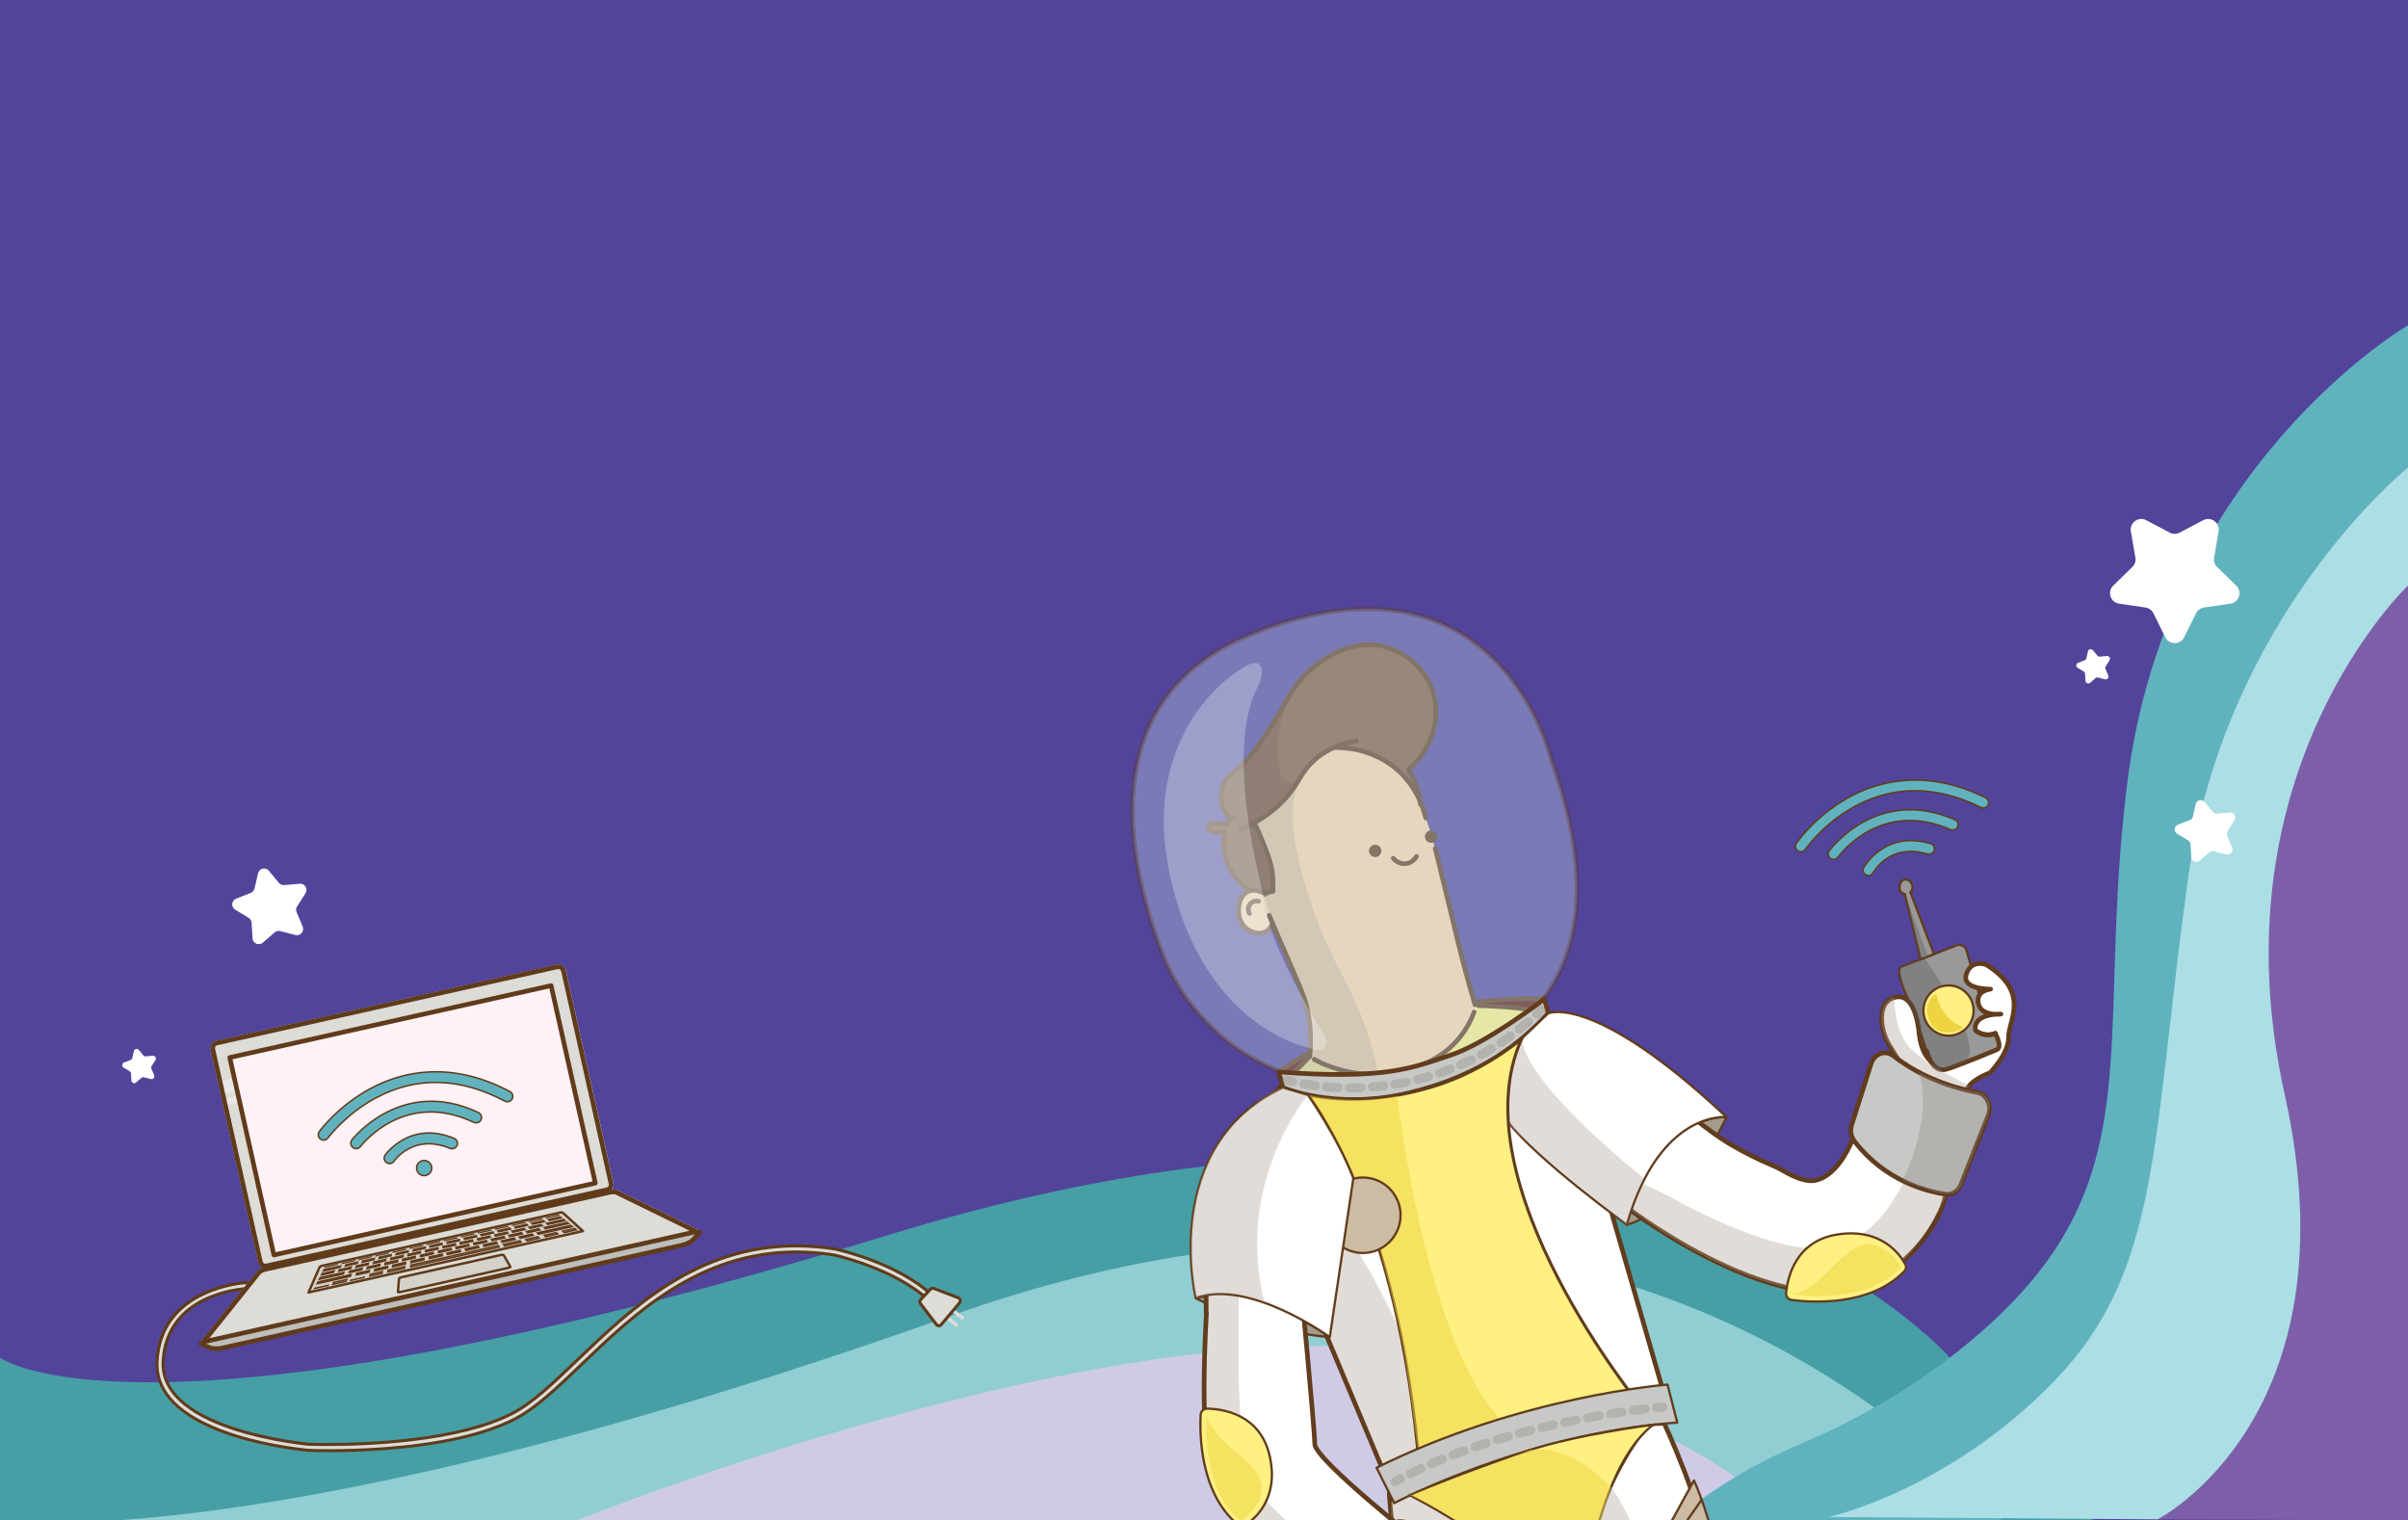 <?xml version="1.0" encoding="UTF-8"?><svg id="Layer_1" xmlns="http://www.w3.org/2000/svg" viewBox="0 0 792 500"><defs><style>.cls-1,.cls-2,.cls-3,.cls-4,.cls-5,.cls-6,.cls-7,.cls-8{fill:none;}.cls-2,.cls-3,.cls-4,.cls-5,.cls-6,.cls-9,.cls-7,.cls-10,.cls-11,.cls-8,.cls-12,.cls-13,.cls-14,.cls-15,.cls-16,.cls-17,.cls-18{stroke-linecap:round;}.cls-2,.cls-3,.cls-9,.cls-10,.cls-11,.cls-12,.cls-13,.cls-14,.cls-15,.cls-16,.cls-17,.cls-18{stroke-linejoin:round;}.cls-2,.cls-9,.cls-19,.cls-20,.cls-10,.cls-11,.cls-12,.cls-13,.cls-14,.cls-21,.cls-15,.cls-16,.cls-17,.cls-18{stroke:#613c1d;}.cls-2,.cls-9,.cls-10,.cls-11,.cls-12,.cls-13{stroke-width:1.53px;}.cls-3{stroke:#603b1b;stroke-width:1.53px;}.cls-4{stroke-dasharray:0 0 0 0 3.77 3.77 3.77 3.77;}.cls-4,.cls-5,.cls-6,.cls-7,.cls-19,.cls-20,.cls-8,.cls-21{stroke-miterlimit:10;}.cls-4,.cls-5,.cls-6,.cls-7,.cls-8{stroke:#8c8783;stroke-width:3px;}.cls-6{stroke-dasharray:0 0 0 0 0 0 3.83 3.83 3.83 3.83 3.83 3.83;}.cls-9{fill:#bed7e6;}.cls-9,.cls-22{opacity:.37;}.cls-23{fill:#e9e8e7;}.cls-24{fill:#fdd6a7;}.cls-25{fill:#e7e6e9;}.cls-26,.cls-27{fill:#eed441;}.cls-28{fill:#fef2f7;}.cls-29,.cls-11,.cls-17,.cls-30{fill:#fff;}.cls-31,.cls-20,.cls-21{fill:#fef081;}.cls-32{fill:#90ced3;}.cls-33{fill:#825a3a;}.cls-34{fill:#7d5fa9;}.cls-35{fill:#abdee5;}.cls-36{fill:#bebebb;}.cls-37{fill:#dddcd6;}.cls-38{fill:#cfcbe6;}.cls-39{fill:#d4d2ca;}.cls-40{fill:#e0c098;}.cls-41{fill:#603b1b;}.cls-42,.cls-19{fill:#60b3be;}.cls-43{fill:#469fa5;}.cls-44{fill:#52449b;}.cls-7{stroke-dasharray:0 0 0 0 0 0 3.77 3.77 3.77 3.77 3.77 3.77;}.cls-19{stroke-width:.5px;}.cls-45,.cls-46,.cls-47,.cls-48{opacity:.35;}.cls-10{fill:#5d130c;}.cls-8{stroke-dasharray:0 0 0 0 3.83 3.83 3.83 3.83;}.cls-12,.cls-18{fill:#999;}.cls-13,.cls-15{fill:#c7c9c6;}.cls-14{fill:#a39c8d;}.cls-14,.cls-21,.cls-15,.cls-16,.cls-17,.cls-18{stroke-width:.75px;}.cls-16{fill:#ccbca3;}.cls-27{opacity:.49;}.cls-30{opacity:.27;}.cls-46{fill:#565554;}.cls-47{fill:#aa9b8c;}.cls-48{fill:#8c8783;}.cls-22{fill:#603526;}</style></defs><path class="cls-44" d="m0,0v500h792V0H0Z"/><g><path class="cls-43" d="m641.29,446.51s-100.92-116.32-348.1-40.63S0,446.51,0,446.51v53.49h688.44l-47.15-53.49Z"/><polygon class="cls-38" points="585.38 500 189.78 500 214.02 478.74 377.22 436.08 480.76 436.08 564.96 463.31 585.38 500"/><path class="cls-32" d="m657.8,500s-118.07-147.98-345.02-67.27C85.83,513.43,0,500,0,500h189.78s197.96-79.65,295.35-51.19c87.73,25.64,100.24,51.19,100.24,51.19h72.42Z"/></g><g><rect class="cls-37" x="311.31" y="429.85" width="1.16" height="7.71" transform="translate(-221.98 414.85) rotate(-52.26)"/><rect class="cls-37" x="313.16" y="427.47" width="1.16" height="7.71" transform="translate(-219.38 415.38) rotate(-52.26)"/><g><path class="cls-37" d="m108.42,477.11c-3.96,0-6.5-.1-6.97-.12-.53-.04-13.67-1.19-26.21-5.5-16.09-5.52-24.03-13.46-23.59-23.6,1.05-24.41,28.83-26.03,29.11-26.04h0c.58,0,1.02.42,1.04.95.01.27-.08.53-.26.73-.18.2-.42.31-.69.32-1.08.06-26.24,1.6-27.21,24.13-.97,22.52,47.45,26.98,47.94,27.02.44.02,2.66.09,6.17.09,12.25,0,42.66-.99,60.55-10.11,6.72-3.43,13.65-10.07,21.68-17.76,17.43-16.69,39.12-37.46,71.85-37.46,4.13,0,8.41.33,12.7.99.8.17,20.36,4.42,31.97,15.17.2.18.31.43.32.69.01.27-.08.52-.27.72-.19.21-.45.32-.73.32-.25,0-.49-.09-.68-.27-11.02-10.21-30.17-14.5-30.97-14.67-4.16-.64-8.27-.96-12.25-.96-32.02,0-53.39,20.46-70.56,36.9-8.15,7.8-15.18,14.54-22.16,18.1-4.96,2.53-11.18,4.65-18.49,6.28-15.83,3.54-33.29,4.07-42.29,4.07Z"/><path class="cls-41" d="m261.83,410.26c4.1,0,8.34.33,12.6.98,1.15.25,20.35,4.51,31.74,15.05.13.12.16.27.16.35,0,.08-.01.23-.13.36-.13.14-.29.16-.37.16-.13,0-.25-.05-.34-.13-11.21-10.38-31.01-14.75-31.21-14.8h-.03s-.03-.01-.03-.01c-4.15-.64-8.29-.96-12.3-.96-32.22,0-53.67,20.54-70.91,37.05-8.11,7.77-15.12,14.48-22.03,18.01-4.93,2.51-11.11,4.61-18.37,6.24-15.78,3.53-33.2,4.06-42.19,4.06-3.96,0-6.48-.1-6.9-.12-.55-.05-13.62-1.19-26.11-5.47-15.86-5.44-23.68-13.21-23.26-23.11,1.03-23.91,28.36-25.55,28.66-25.57.27,0,.48.21.5.48,0,.18-.08.31-.13.36-.05.06-.16.15-.35.16-1.09.06-26.69,1.62-27.68,24.61-.41,9.54,7.85,17.33,23.89,22.51,12.14,3.93,24.38,5.01,24.5,5.02h.03s.02,0,.02,0c.41.02,2.64.09,6.15.09,12.28,0,42.79-.99,60.78-10.17,6.78-3.46,13.74-10.12,21.8-17.84,17.37-16.63,38.98-37.32,71.51-37.32m0-1c-32.93,0-54.49,20.64-72.2,37.6-8,7.66-14.91,14.28-21.56,17.67-17.68,9.02-47.53,10.06-60.32,10.06-3.75,0-6.04-.09-6.12-.09-.48-.04-48.43-4.4-47.48-26.5.95-22.13,25.68-23.6,26.73-23.65.83-.04,1.47-.74,1.42-1.57-.04-.8-.7-1.43-1.49-1.43-.02,0-.05,0-.07,0-.29.01-28.52,1.64-29.59,26.52-1.07,24.95,48.13,29.44,50.29,29.62.41.02,2.98.12,6.99.12,9.39,0,26.66-.56,42.4-4.08,6.73-1.5,13.18-3.55,18.61-6.32,7.04-3.6,14.1-10.35,22.27-18.18,17.32-16.58,38.4-36.77,70.22-36.77,3.88,0,7.93.3,12.14.95.2.04,19.73,4.36,30.74,14.55.29.27.65.4,1.02.4.4,0,.81-.16,1.1-.48.56-.61.53-1.56-.08-2.12-11.6-10.74-31.31-15.1-32.24-15.3-4.45-.68-8.7-1-12.78-1h0Z"/></g><g><path class="cls-37" d="m308.79,435.99c-.33,0-.64-.15-.84-.42l-5.18-6.81c-.31-.41-.29-.98.07-1.36l1.71-1.84,1.49-1.55c.2-.21.48-.33.77-.33.13,0,.26.02.38.07l8,3.06c.33.12.56.39.65.72.09.34,0,.68-.21.95l-5.99,7.14c-.2.24-.5.38-.81.38h0Z"/><path class="cls-41" d="m306.79,424.18c.07,0,.14.01.2.04l8,3.06c.24.09.32.28.34.38.03.1.05.31-.11.5l-5.99,7.14c-.15.17-.33.2-.43.2-.18,0-.34-.08-.45-.22l-5.18-6.81c-.17-.22-.15-.52.03-.72l1.7-1.83,1.49-1.56c.11-.11.25-.17.41-.17m0-1c-.42,0-.83.17-1.13.48l-1.49,1.56-1.71,1.85c-.52.56-.56,1.4-.1,2.01l5.18,6.81c.31.41.78.62,1.24.62.44,0,.88-.18,1.19-.56l5.99-7.14c.69-.82.36-2.08-.64-2.46l-8-3.06c-.18-.07-.37-.1-.56-.1h0Z"/></g><g><g><rect class="cls-37" x="75.67" y="328.87" width="119.71" height="76.64" rx="2.44" ry="2.44" transform="translate(-76.89 38.44) rotate(-12.61)"/><path class="cls-37" d="m67.44,442.02l161.56-36.14c1.35-.3,1.62-.95.62-1.44l-26.51-12.97c-.51-.25-1.69-.28-2.64-.07l-113.4,25.37c-.95.21-2,.74-2.36,1.19l-18.45,23.03c-.69.87-.17,1.34,1.17,1.03Z"/><rect class="cls-28" x="81.57" y="335.19" width="108.32" height="66.55" transform="translate(348.61 698.41) rotate(167.39)"/><path class="cls-36" d="m73.24,443.35l151.08-33.79c1.65-.37,3.1-1.13,3.91-2.04l2.01-2.27-164.2,36.73,2.79,1.19c1.12.48,2.76.54,4.4.18Z"/><polygon class="cls-23" points="77.14 354.6 71.81 355.79 72.79 359.99 78.04 358.81 77.14 354.6"/><polygon class="cls-23" points="78.5 360.25 73.16 361.44 73.66 363.5 78.92 362.32 78.5 360.25"/><path class="cls-39" d="m101.55,425.1l90.09-20.15c.45-.1.58-.39.3-.63l-6.5-5.61c-.22-.19-.72-.28-1.12-.19l-78.63,17.59c-.39.09-.82.38-.94.65l-3.71,7.89c-.16.35.07.55.52.45Z"/><path class="cls-39" d="m131.44,425.41l36.13-8.08c.56-.13.85-.52.64-.87l-2.15-3.77c-.17-.3-.73-.46-1.24-.34l-33.03,7.39c-.51.11-.95.49-.97.84l-.34,4.32c-.03.41.39.64.95.51Z"/><g><polygon class="cls-25" points="174.24 404.29 178.85 403.25 178.08 402.48 173.55 403.49 174.24 404.29"/><polygon class="cls-25" points="168.54 405.56 173.15 404.53 172.48 403.73 167.95 404.74 168.54 405.56"/><polygon class="cls-25" points="162.84 406.84 167.45 405.8 166.88 404.98 162.35 406 162.84 406.84"/><polygon class="cls-25" points="157.05 408.13 161.67 407.1 161.2 406.25 156.67 407.27 157.05 408.13"/><polygon class="cls-25" points="151.27 409.42 155.89 408.39 155.52 407.52 150.99 408.54 151.27 409.42"/><polygon class="cls-25" points="145.57 410.7 150.19 409.67 149.92 408.78 145.39 409.79 145.57 410.7"/><polygon class="cls-25" points="139.75 412 144.37 410.97 144.2 410.05 139.67 411.07 139.75 412"/><polygon class="cls-25" points="133.93 413.3 138.55 412.27 138.48 411.33 133.95 412.35 133.93 413.3"/><polygon class="cls-25" points="128.23 414.58 132.85 413.54 132.89 412.59 128.35 413.6 128.23 414.58"/><polygon class="cls-25" points="122.45 415.87 127.06 414.84 127.2 413.86 122.67 414.87 122.45 415.87"/><polygon class="cls-25" points="116.66 417.16 121.28 416.13 121.52 415.13 116.99 416.14 116.66 417.16"/><polygon class="cls-25" points="110.96 418.44 115.58 417.41 115.93 416.38 111.39 417.39 110.96 418.44"/><polygon class="cls-25" points="105.26 419.71 109.88 418.68 110.33 417.63 105.79 418.65 105.26 419.71"/><polygon class="cls-25" points="173.36 405.72 178.09 404.66 177.31 403.84 172.67 404.88 173.36 405.72"/><polygon class="cls-25" points="167.53 407.02 172.26 405.97 171.58 405.12 166.95 406.16 167.53 407.02"/><polygon class="cls-25" points="161.7 408.33 166.42 407.27 165.86 406.41 161.22 407.44 161.7 408.33"/><polygon class="cls-25" points="155.79 409.65 160.51 408.6 160.05 407.7 155.41 408.74 155.79 409.65"/><polygon class="cls-25" points="149.87 410.98 154.59 409.92 154.24 409 149.6 410.04 149.87 410.98"/><polygon class="cls-25" points="144.04 412.28 148.76 411.22 148.52 410.28 143.88 411.32 144.04 412.28"/><polygon class="cls-25" points="138.08 413.61 142.81 412.56 142.67 411.59 138.03 412.63 138.08 413.61"/><polygon class="cls-25" points="132.13 414.94 136.85 413.89 136.82 412.9 132.18 413.94 132.13 414.94"/><polygon class="cls-25" points="126.3 416.25 131.02 415.19 131.09 414.18 126.46 415.22 126.3 416.25"/><polygon class="cls-25" points="120.38 417.57 125.11 416.51 125.29 415.48 120.65 416.52 120.38 417.57"/><polygon class="cls-25" points="114.47 418.89 119.19 417.84 119.48 416.78 114.84 417.82 114.47 418.89"/><polygon class="cls-25" points="171.01 407.54 175.84 406.46 175.09 405.59 170.35 406.65 171.01 407.54"/><polygon class="cls-25" points="165.04 408.88 169.87 407.8 169.23 406.9 164.49 407.96 165.04 408.88"/><polygon class="cls-25" points="159.07 410.21 163.91 409.13 163.37 408.21 158.63 409.27 159.07 410.21"/><polygon class="cls-25" points="153.02 411.57 157.85 410.49 157.43 409.54 152.69 410.6 153.02 411.57"/><polygon class="cls-25" points="146.96 412.92 151.8 411.84 151.49 410.87 146.74 411.93 146.96 412.92"/><polygon class="cls-25" points="140.99 414.26 145.83 413.18 145.63 412.18 140.88 413.24 140.99 414.26"/><polygon class="cls-25" points="134.9 415.62 139.73 414.54 139.65 413.52 134.9 414.58 134.9 415.62"/><polygon class="cls-25" points="128.8 416.98 133.64 415.9 133.66 414.86 128.92 415.92 128.8 416.98"/><polygon class="cls-25" points="122.83 418.32 127.67 417.24 127.81 416.17 123.06 417.23 122.83 418.32"/><polygon class="cls-25" points="116.78 419.67 121.61 418.59 121.86 417.5 117.12 418.56 116.78 419.67"/><polygon class="cls-25" points="180.64 401.66 185.15 400.65 184.29 399.94 179.85 400.93 180.64 401.66"/><polygon class="cls-25" points="175.06 402.91 179.58 401.9 178.81 401.16 174.37 402.15 175.06 402.91"/><polygon class="cls-25" points="169.49 404.16 174 403.15 173.33 402.39 168.9 403.38 169.49 404.16"/><polygon class="cls-25" points="163.84 405.42 168.35 404.41 167.78 403.63 163.34 404.62 163.84 405.42"/><polygon class="cls-25" points="158.18 406.69 162.69 405.68 162.22 404.87 157.78 405.87 158.18 406.69"/><polygon class="cls-25" points="152.61 407.93 157.12 406.92 156.74 406.1 152.31 407.09 152.61 407.93"/><polygon class="cls-25" points="146.92 409.21 151.43 408.2 151.15 407.35 146.71 408.34 146.92 409.21"/><polygon class="cls-25" points="141.22 410.48 145.74 409.47 145.55 408.6 141.12 409.59 141.22 410.48"/><polygon class="cls-25" points="135.65 411.73 140.16 410.72 140.08 409.83 135.64 410.82 135.65 411.73"/><polygon class="cls-25" points="130 412.99 134.51 411.98 134.52 411.07 130.08 412.06 130 412.99"/><polygon class="cls-25" points="124.34 414.25 128.85 413.24 128.96 412.31 124.53 413.3 124.34 414.25"/><polygon class="cls-25" points="118.77 415.5 123.28 414.49 123.49 413.54 119.05 414.53 118.77 415.5"/><polygon class="cls-25" points="113.19 416.75 117.71 415.74 118.01 414.76 113.57 415.75 113.19 416.75"/><polygon class="cls-25" points="179.64 400.75 184.15 399.74 183.74 399.39 179.26 400.39 179.64 400.75"/><polygon class="cls-25" points="174.08 401.99 178.59 400.98 178.21 400.63 173.74 401.63 174.08 401.99"/><polygon class="cls-25" points="168.51 403.24 173.02 402.23 172.69 401.86 168.22 402.86 168.51 403.24"/><polygon class="cls-25" points="162.86 404.5 167.37 403.49 167.09 403.12 162.62 404.12 162.86 404.5"/><polygon class="cls-25" points="157.21 405.77 161.72 404.76 161.49 404.37 157.02 405.37 157.21 405.77"/><polygon class="cls-25" points="151.64 407.01 156.15 406 155.97 405.6 151.5 406.6 151.64 407.01"/><polygon class="cls-25" points="145.95 408.28 150.46 407.28 150.33 406.87 145.86 407.87 145.95 408.28"/><polygon class="cls-25" points="140.27 409.56 144.78 408.55 144.69 408.13 140.22 409.13 140.27 409.56"/><polygon class="cls-25" points="134.7 410.8 139.21 409.79 139.17 409.36 134.7 410.36 134.7 410.8"/><polygon class="cls-25" points="129.05 412.07 133.56 411.06 133.57 410.61 129.1 411.61 129.05 412.07"/><polygon class="cls-25" points="123.4 413.33 127.91 412.32 127.97 411.87 123.5 412.87 123.4 413.33"/><polygon class="cls-25" points="117.83 414.57 122.34 413.57 122.45 413.1 117.98 414.1 117.83 414.57"/><polygon class="cls-25" points="112.26 415.82 116.77 414.81 116.93 414.34 112.46 415.34 112.26 415.82"/><polygon class="cls-25" points="106.56 417.1 111.07 416.09 111.27 415.6 106.8 416.6 106.56 417.1"/><polygon class="cls-25" points="180.05 402.99 186.37 401.57 185.47 400.82 179.26 402.21 180.05 402.99"/><polygon class="cls-25" points="179.27 404.4 187.55 402.55 186.61 401.76 178.47 403.58 179.27 404.4"/><polygon class="cls-25" points="177.01 406.2 188.79 403.57 187.8 402.75 176.24 405.33 177.01 406.2"/><polygon class="cls-25" points="105.9 418.38 112.08 417 112.48 416 106.41 417.36 105.9 418.38"/><polygon class="cls-25" points="104.55 421.11 113.09 419.2 113.49 418.12 105.1 420 104.55 421.11"/><polygon class="cls-25" points="103.83 422.57 115.46 419.97 115.82 418.85 104.41 421.4 103.83 422.57"/><polygon class="cls-25" points="164.58 410.34 134.87 416.99 134.87 415.9 164.02 409.38 164.58 410.34"/><polygon class="cls-25" points="127.26 418.69 133.32 417.33 133.35 416.24 127.4 417.57 127.26 418.69"/><polygon class="cls-25" points="121.29 420.03 125.87 419 126.05 417.87 121.55 418.88 121.29 420.03"/><polygon class="cls-25" points="171.83 408.72 165.76 410.08 165.18 409.12 171.13 407.79 171.83 408.72"/><polygon class="cls-25" points="177.79 407.39 173.21 408.41 172.49 407.48 176.99 406.48 177.79 407.39"/><polygon class="cls-25" points="183.94 406.01 179.35 407.04 178.52 406.13 183.02 405.13 183.94 406.01"/><polygon class="cls-25" points="190.08 404.64 185.5 405.66 184.55 404.78 189.04 403.78 190.08 404.64"/><polygon class="cls-25" points="114.92 421.45 119.97 420.32 120.12 419.74 115.11 420.86 114.92 421.45"/><polygon class="cls-25" points="108.99 422.78 114.04 421.65 114.24 421.05 109.23 422.17 108.99 422.78"/><polygon class="cls-25" points="103.05 424.1 108.11 422.97 108.37 422.37 103.36 423.48 103.05 424.1"/><polygon class="cls-25" points="109.23 422.17 114.24 421.05 114.44 420.47 109.48 421.58 109.23 422.17"/></g><path class="cls-41" d="m183.68,318.71c.43,0,.8.3.89.72l15.66,70.02c.05.24.01.49-.12.69-.13.21-.34.35-.58.4l-112.05,25.06c-.07.02-.14.02-.2.02-.43,0-.8-.3-.89-.72l-15.66-70.02c-.11-.49.2-.99.7-1.1l112.05-25.06c.07-.02.14-.02.2-.02m0-1.53c-.18,0-.36.02-.54.06l-112.05,25.06c-1.32.29-2.15,1.6-1.85,2.92l15.66,70.02c.25,1.14,1.26,1.91,2.38,1.91.18,0,.36-.02.54-.06l112.05-25.06c1.32-.29,2.15-1.6,1.85-2.92l-15.66-70.02c-.25-1.14-1.26-1.91-2.38-1.91h0Z"/><path class="cls-41" d="m201.76,392.77c.39,0,.62.05.64.06l24.42,11.95-157.96,35.33,16.98-21.2c.15-.15.82-.52,1.52-.68l113.4-25.37c.3-.07.65-.1.99-.1m0-1.53c-.43,0-.9.05-1.33.14l-113.4,25.37c-.95.21-2,.74-2.36,1.19l-18.45,23.03c-.55.69-.34,1.13.45,1.13.2,0,.45-.03.72-.09l161.56-36.14c1.35-.3,1.62-.95.62-1.44l-26.51-12.98c-.28-.14-.77-.21-1.31-.21h0Z"/><rect class="cls-3" x="81.52" y="335.17" width="108.32" height="66.55" transform="translate(348.52 698.39) rotate(167.39)"/><path class="cls-3" d="m66.01,441.97l2.79,1.19c1.12.48,2.76.54,4.4.18l151.08-33.79c1.65-.37,3.1-1.13,3.91-2.04l2.01-2.27"/><path class="cls-41" d="m184.59,399.13c.15,0,.26.04.27.04,0,0,0,0,0,0l6,5.49-88.68,19.84,3.26-7.53c.04-.06.22-.2.39-.23l78.63-17.59s.07-.01.14-.01m0-.8c-.11,0-.21.01-.31.03l-78.63,17.59c-.39.09-.81.39-.94.68l-3.61,8.33c-.13.31.01.51.32.51.06,0,.13,0,.21-.02l90.09-20.15c.45-.1.58-.4.29-.67l-6.6-6.04c-.17-.16-.49-.25-.81-.25h0Z"/><path class="cls-41" d="m165.18,413.1c.11,0,.19.02.23.04l1.94,3.4-36.04,8.06.31-3.91c.05-.06.18-.15.36-.19l33.03-7.39c.06-.01.11-.02.17-.02m-33.55,7.52h0,0m33.55-8.33c-.11,0-.23.01-.35.04l-33.03,7.39c-.51.11-.95.49-.97.84l-.34,4.32c-.03.33.25.55.66.55.09,0,.19-.01.29-.03l36.13-8.08c.56-.12.85-.52.64-.87l-2.15-3.77c-.13-.24-.5-.38-.89-.38h0Z"/><g><polygon class="cls-41" points="178.08 402.47 173.55 403.48 174.24 404.28 178.86 403.25 178.08 402.47 178.08 402.47"/><polygon class="cls-41" points="172.48 403.72 167.95 404.74 168.54 405.55 173.16 404.52 172.48 403.72 172.48 403.72"/><polygon class="cls-41" points="166.89 404.97 162.35 405.99 162.84 406.83 167.46 405.8 166.89 404.97 166.89 404.97"/><polygon class="cls-41" points="161.2 406.24 156.67 407.26 157.06 408.12 161.67 407.09 161.2 406.24 161.2 406.24"/><polygon class="cls-41" points="155.52 407.51 150.99 408.53 151.27 409.41 155.89 408.38 155.52 407.51 155.52 407.51"/><polygon class="cls-41" points="149.92 408.77 145.39 409.78 145.57 410.69 150.19 409.66 149.92 408.77 149.92 408.77"/><polygon class="cls-41" points="144.21 410.05 139.67 411.06 139.75 411.99 144.37 410.96 144.21 410.05 144.21 410.05"/><polygon class="cls-41" points="138.49 411.33 133.95 412.34 133.93 413.29 138.55 412.26 138.49 411.33 138.49 411.33"/><path class="cls-41" d="m132.89,412.58h0,0Zm0,0l-4.53,1.01-.12.98,4.62-1.03.04-.96h0Z"/><path class="cls-41" d="m127.21,413.85h0,0Zm0,0l-4.53,1.01-.22,1,4.62-1.03.14-.98h0Z"/><path class="cls-41" d="m121.53,415.12h0,0Zm0,0l-4.53,1.01-.33,1.02,4.62-1.03.24-1h0Z"/><path class="cls-41" d="m115.93,416.37h0,0Zm0,0l-4.53,1.01-.43,1.05,4.62-1.03.34-1.03h0Z"/><path class="cls-41" d="m110.33,417.62h0,0Zm0,0l-4.53,1.01-.53,1.07,4.62-1.03.45-1.05h0Z"/><polygon class="cls-41" points="177.31 403.84 172.68 404.87 173.37 405.71 178.09 404.66 177.31 403.84 177.31 403.84"/><polygon class="cls-41" points="171.59 405.12 166.95 406.15 167.54 407.02 172.26 405.96 171.59 405.12 171.59 405.12"/><polygon class="cls-41" points="165.86 406.4 161.23 407.43 161.71 408.32 166.43 407.26 165.86 406.4 165.86 406.4"/><polygon class="cls-41" points="160.05 407.7 155.42 408.73 155.79 409.64 160.51 408.59 160.05 407.7 160.05 407.7"/><polygon class="cls-41" points="154.24 409 149.61 410.03 149.87 410.97 154.6 409.91 154.24 409 154.24 409"/><polygon class="cls-41" points="148.52 410.28 143.88 411.31 144.04 412.27 148.77 411.21 148.52 410.28 148.52 410.28"/><polygon class="cls-41" points="142.67 411.58 138.03 412.62 138.09 413.6 142.81 412.55 142.67 411.58 142.67 411.58"/><polygon class="cls-41" points="136.82 412.89 132.19 413.93 132.13 414.94 136.86 413.88 136.82 412.89 136.82 412.89"/><path class="cls-41" d="m131.1,414.17h0,0Zm0,0l-4.64,1.04-.16,1.03,4.72-1.06.07-1.01h0Z"/><path class="cls-41" d="m125.29,415.47h0,0Zm0,0l-4.64,1.04-.27,1.05,4.72-1.06.18-1.03h0Z"/><path class="cls-41" d="m119.48,416.77h0,0Zm0,0l-4.64,1.04-.37,1.08,4.72-1.06.29-1.06h0Z"/><polygon class="cls-41" points="175.09 405.58 170.35 406.64 171.01 407.54 175.85 406.45 175.09 405.58 175.09 405.58"/><polygon class="cls-41" points="169.24 406.89 164.49 407.95 165.04 408.87 169.88 407.79 169.24 406.89 169.24 406.89"/><polygon class="cls-41" points="163.38 408.2 158.63 409.26 159.08 410.21 163.91 409.12 163.38 408.2 163.38 408.2"/><polygon class="cls-41" points="157.43 409.53 152.69 410.59 153.02 411.56 157.85 410.48 157.43 409.53 157.43 409.53"/><polygon class="cls-41" points="151.49 410.86 146.75 411.92 146.97 412.91 151.8 411.83 151.49 410.86 151.49 410.86"/><polygon class="cls-41" points="145.63 412.17 140.89 413.23 141 414.25 145.83 413.17 145.63 412.17 145.63 412.17"/><polygon class="cls-41" points="139.65 413.51 134.91 414.57 134.9 415.61 139.74 414.53 139.65 413.51 139.65 413.51"/><path class="cls-41" d="m133.67,414.85h0,0Zm0,0l-4.74,1.06-.12,1.07,4.83-1.08.03-1.05h0Z"/><path class="cls-41" d="m127.81,416.16h0,0Zm0,0l-4.74,1.06-.23,1.09,4.83-1.08.14-1.07h0Z"/><path class="cls-41" d="m121.87,417.49h0,0Zm0,0l-4.74,1.06-.34,1.12,4.83-1.08.25-1.1h0Z"/><polygon class="cls-41" points="184.29 399.93 179.85 400.92 180.64 401.65 185.15 400.64 184.29 399.93 184.29 399.93"/><polygon class="cls-41" points="178.81 401.15 174.38 402.15 175.07 402.9 179.58 401.89 178.81 401.15 178.81 401.15"/><polygon class="cls-41" points="173.34 402.38 168.9 403.37 169.49 404.15 174.01 403.14 173.34 402.38 173.34 402.38"/><polygon class="cls-41" points="167.78 403.62 163.34 404.61 163.84 405.41 168.35 404.4 167.78 403.62 167.78 403.62"/><polygon class="cls-41" points="162.22 404.87 157.79 405.86 158.18 406.68 162.7 405.67 162.22 404.87 162.22 404.87"/><polygon class="cls-41" points="156.74 406.09 152.31 407.08 152.61 407.92 157.13 406.91 156.74 406.09 156.74 406.09"/><polygon class="cls-41" points="151.15 407.34 146.72 408.33 146.92 409.2 151.43 408.19 151.15 407.34 151.15 407.34"/><polygon class="cls-41" points="145.56 408.59 141.12 409.58 141.23 410.47 145.74 409.46 145.56 408.59 145.56 408.59"/><polygon class="cls-41" points="140.08 409.82 135.64 410.81 135.65 411.72 140.17 410.71 140.08 409.82 140.08 409.82"/><path class="cls-41" d="m134.52,411.06h0,0Zm0,0l-4.44.99-.09.93,4.51-1.01v-.91h.01Z"/><path class="cls-41" d="m128.97,412.3h0,0Zm0,0l-4.44.99-.19.95,4.51-1.01.11-.93h0Z"/><path class="cls-41" d="m123.49,413.53h0,0Zm0,0l-4.44.99-.28.97,4.51-1.01.2-.95h0Z"/><path class="cls-41" d="m118.01,414.75h0,0Zm0,0l-4.44.99-.38.99,4.51-1.01.3-.98h0Z"/><polygon class="cls-41" points="183.74 399.39 179.27 400.39 179.65 400.74 184.16 399.73 183.74 399.39 183.74 399.39"/><polygon class="cls-41" points="178.22 400.62 173.75 401.62 174.08 401.98 178.59 400.98 178.22 400.62 178.22 400.62"/><polygon class="cls-41" points="172.7 401.86 168.23 402.86 168.51 403.23 173.02 402.22 172.7 401.86 172.7 401.86"/><polygon class="cls-41" points="167.1 403.11 162.62 404.11 162.86 404.49 167.37 403.49 167.1 403.11 167.1 403.11"/><polygon class="cls-41" points="161.49 404.36 157.02 405.36 157.21 405.76 161.72 404.75 161.49 404.36 161.49 404.36"/><polygon class="cls-41" points="155.97 405.6 151.5 406.6 151.64 407 156.15 405.99 155.97 405.6 155.97 405.6"/><polygon class="cls-41" points="150.33 406.86 145.86 407.86 145.96 408.28 150.47 407.27 150.33 406.86 150.33 406.86"/><polygon class="cls-41" points="144.7 408.12 140.23 409.12 140.27 409.55 144.78 408.54 144.7 408.12 144.7 408.12"/><polygon class="cls-41" points="139.18 409.35 134.7 410.35 134.7 410.79 139.21 409.78 139.18 409.35 139.18 409.35"/><path class="cls-41" d="m133.57,410.61h0,0Zm0,0l-4.47,1-.05.45,4.51-1.01v-.44h.01Z"/><path class="cls-41" d="m127.97,411.86h0,0Zm0,0l-4.47,1-.1.46,4.51-1.01.06-.45h0Z"/><path class="cls-41" d="m122.45,413.09h0,0Zm0,0l-4.47,1-.15.47,4.51-1.01.11-.46h0Z"/><path class="cls-41" d="m116.93,414.33h0,0Zm0,0l-4.47,1-.19.48,4.51-1.01.16-.47h0Z"/><path class="cls-41" d="m111.27,415.59h0,0Zm0,0l-4.47,1-.24.49,4.51-1.01.2-.48h0Z"/><polygon class="cls-41" points="185.47 400.82 179.26 402.2 180.05 402.98 186.38 401.56 185.47 400.82 185.47 400.82"/><polygon class="cls-41" points="186.61 401.76 178.48 403.57 179.27 404.39 187.56 402.54 186.61 401.76 186.61 401.76"/><polygon class="cls-41" points="187.8 402.74 176.24 405.32 177.02 406.19 188.79 403.56 187.8 402.74 187.8 402.74"/><path class="cls-41" d="m112.48,415.99h0,0Zm0,0l-6.08,1.36-.5,1.02,6.18-1.38.4-1h0Z"/><path class="cls-41" d="m113.49,418.11h0,0Zm0,0l-8.38,1.88-.55,1.12,8.54-1.91.4-1.08h0Z"/><path class="cls-41" d="m115.83,418.84h0,0Zm0,0l-11.41,2.55-.58,1.17,11.63-2.6.36-1.12h0Z"/><path class="cls-41" d="m163.77,409.95l.02.04-28.41,6.35v-.05s28.39-6.35,28.39-6.35m.25-.58l-29.15,6.52v1.09s29.7-6.65,29.7-6.65l-.56-.97h0Z"/><path class="cls-41" d="m132.83,416.87v.05s-4.97,1.11-4.97,1.11v-.05s4.97-1.11,4.97-1.11m.53-.64h0,0Zm0,0l-5.95,1.33-.15,1.12,6.06-1.36.03-1.1h0Z"/><path class="cls-41" d="m125.44,418.52v.05s-3.47.77-3.47.77v-.05s3.47-.77,3.47-.77m.62-.66h0,0Zm0,0l-4.5,1.01-.26,1.15,4.59-1.03.17-1.13h0Z"/><path class="cls-41" d="m170.92,408.35l.03.04-4.94,1.11-.03-.04,4.94-1.1m.21-.57l-5.95,1.33.58.96,6.06-1.36-.69-.94h0Z"/><path class="cls-41" d="m176.81,407.03l.04.04-3.43.77-.03-.04,3.43-.77m.18-.56l-4.5,1.01.72.93,4.59-1.03-.81-.91h0Z"/><path class="cls-41" d="m182.86,405.67l.04.04-3.37.75-.04-.04,3.37-.75m.15-.56l-4.5,1.01.84.9,4.59-1.03-.92-.88h0Z"/><path class="cls-41" d="m188.92,404.32l.05.04-3.31.74-.04-.04,3.31-.74m.13-.55l-4.5,1.01.95.88,4.59-1.03-1.04-.86h0Z"/><path class="cls-41" d="m120.12,419.73h0,0Zm0,0l-5.01,1.12-.19.59,5.06-1.13.14-.58h0Z"/><path class="cls-41" d="m114.25,421.04h0,0Zm0,0l-5.01,1.12-.25.61,5.06-1.13.2-.6h0Z"/><path class="cls-41" d="m108.37,422.36h0,0Zm0,0l-5.01,1.12-.31.62,5.06-1.13.26-.61h0Z"/><path class="cls-41" d="m114.44,420.46h0,0Zm0,0l-4.96,1.11-.24.59,5.01-1.12.2-.58h0Z"/></g></g><path class="cls-19" d="m128.39,382.65c-.43.06-.88-.03-1.26-.29-.81-.56-1.01-1.66-.46-2.47.08-.12,8.15-11.54,22.7-5.49.91.38,1.33,1.42.96,2.32-.38.91-1.42,1.33-2.32.96-11.92-4.96-18.15,3.85-18.41,4.22-.29.43-.74.68-1.21.75Z"/><path class="cls-19" d="m156.99,369.26c-.37.08-.78.05-1.15-.13-22.63-10.73-36.69,7.18-37.28,7.94-.6.78-1.71.93-2.49.33-.78-.59-.93-1.71-.34-2.49.16-.21,16.35-20.98,41.63-9,.89.42,1.26,1.48.84,2.37-.24.51-.7.86-1.22.97Z"/><path class="cls-19" d="m167.26,362.3c-.4.09-.83.04-1.22-.16-14.77-7.81-29-8.18-42.31-1.11-10.03,5.33-15.78,13.12-15.83,13.2-.58.79-1.69.97-2.48.39s-.97-1.69-.39-2.48c.25-.34,6.2-8.45,16.91-14.18,9.93-5.32,25.94-9.45,45.77,1.04.87.46,1.2,1.53.74,2.4-.25.48-.69.79-1.18.9Z"/><circle class="cls-19" cx="139.51" cy="384.16" r="2.49"/></g></g><path class="cls-42" d="m792,106.98s-79.45,46.13-92.39,150.97c-11.34,91.84,11.35,134.95-58.32,188.56-15.18,11.68-31.92,21.13-49.56,28.57-10.53,4.44-25.71,12.23-41.19,24.92h107.26s60.72-50.01,60.72-154.32,73.48-173.98,73.48-173.98v-64.71Z"/><polygon class="cls-34" points="792 171.69 741.46 250 726.23 371.53 709.62 499.69 792 500 792 171.69"/><path class="cls-35" d="m792,153.77s-60.49,48.54-72.44,135.75-8.94,128.47-43.79,164.58-74.27,44.82-74.27,44.82l108.12.78s65.5-33.41,41.8-139.87,40.58-167.24,40.58-167.24v-38.82Z"/><g><path class="cls-11" d="m547.34,468.09s12.49,26.43,15.27,45.61c2.78,19.18,8.22,44.04,12.04,53.43,3.82,9.39,26.49,60.11,22.79,83.11,0,0-13.31,17.6-37.07,9.62,0,0-12.94-68.58-23.51-84.44-10.57-15.86-21.6-48.91-21.6-48.91,0,0,11.84-41.25,27.07-58.23l5-.19Z"/><path class="cls-11" d="m456.94,491.15s1.7,29.18,8.44,47.35c6.74,18.17,13.88,42.6,15.02,52.67,1.14,10.07,5.54,65.45,19.81,83.88,0,0,20.11,9.08,37.15-9.31,0,0-21.49-66.4-19.81-85.38,1.68-18.98-4.47-53.28-4.47-53.28,0,0-30.16-30.54-51.66-38.15l-4.48,2.23Z"/><path class="cls-14" d="m535.05,402.79s17.58-3.58,32.83-35.39c0,0-11.5-1.18-22.1,12.57-10.6,13.75-10.72,22.83-10.72,22.83Z"/><path class="cls-14" d="m393.27,426.91s18.91,10.75,44.1,12.84c0,0-23.32-17.37-44.1-12.84Z"/><path class="cls-29" d="m427.97,423.75l2.22,23.93,2.19,26.08s-.36,1.96,2.02,4.62c2.38,2.66,25.16,22.9,25.16,22.9l.96.79s-7.24-1-13.94,9.59l-9.29,11.54s-1.23,2.11-1.35,2.6l-23.96-22.31s-9.6-10.79-11.29-13.96-3.08-6.67-3.58-11.36c-.5-4.69-1.14-29.82-.73-37.95l.32-8.49,31.25-7.97Z"/><path class="cls-29" d="m586.86,385.56s5.53,3.99,10.79,2.51c5.25-1.47,10.27-9.62,11.72-13.47s4.84-15.16,4.64-17.78c-.19-2.63,0,0,0,0,0,0,1.2,3.37,10.95,6.02,9.75,2.65,0,0,0,0l15.86,5.3s3.98.48,6.54-1.77c2.56-2.25,0,0,0,0,0,0-2.02,16.77-7.27,26.85-5.26,10.08-10.68,22.41-27.56,30.02-16.88,7.61-54.15-11.35-54.15-11.35l-25.07-15.91,51-12.16.88.35"/><path class="cls-29" d="m428.72,423.25l.63-.16,100.19-26.11,18.85,65.21s-32.81,4.31-52.05,11.04c-19.24,6.74-25.14,8.38-38.99,16.73l-27.88-66.62-.74-.09Z"/><path class="cls-10" d="m420.61,352.56s31.91-25.18,87.37-24.03c0,0-21.2,16.92-37.78,20.79,0,0-24.6,6.78-49.59,3.24Z"/><path class="cls-33" d="m415.08,302.57l-3.07-8.52c-1.5-.89-5.36-3.45-7.7-8.51-2.63-5.68-1.67-10.87-1.3-12.49-1.63,1.28-3.56,1.38-4.66.47-.43-.35-1.04-1.12-.81-1.67.25-.61,1.58-1.03,6.03-.33.32-.74.65-1.49.97-2.23-.66-.64-1.81-1.91-2.46-3.86-.1-.3-1.15-3.61.43-7.02.9-1.96,1.75-1.96,4.97-5.1.41-.4,3.78-3.71,6.75-8.1,1.71-2.51,2.68-4.49,3.12-5.33,2.59-5.01,12.23-23.67,28.21-26.92,5.34-1.09,9.42-.05,10.54.26,6.53,1.82,12.19,6.86,14.7,13.05,3.65,8.99.7,20.03-7.53,27.21.65,1.07,1.55,2.73,2.31,4.87.91,2.56,1.21,4.63,1.37,5.84.54,4.06,1.44,12.96,2.32,24.71l-54.19,13.68Z"/><path class="cls-24" d="m431.15,342.66c0-7.38-1.82-13.05-3.2-16.96-3.27-9.26-6.5-15.42-8.16-18.97-2.88-6.18-13.02-28.33-4.34-45.21,3.83-7.45,11.06-13.1,19.24-14.89,8.18-1.79,17.16.36,23.57,5.75,8.54,7.19,11.73,18.74,14.49,29.56,4.07,15.99,8.13,31.98,12.2,47.97l.26.88c1.48-.07,2.97-.13,4.45-.2-1.9,4.64-6.09,12.84-14.78,19.05-19.9,14.23-44.45,4.47-46.42,3.66.8-1.85,1.6-3.7,2.4-5.54.14-1.23.28-2.99.28-5.1Z"/><path class="cls-40" d="m407.55,298.01c.22-1.11.75-3.74,3.17-4.67,1.53-.59,3.04-.23,3.94.12-2.81-9.42-4.56-21.74.76-32.09,3.83-7.45,11.06-13.1,19.24-14.89,1.78-.39,3.59-.59,5.41-.62h0c-3.32,1.48-8.18,4.27-11.52,9.46-3.27,5.08-5.67,13.38.37,34.43,4.96,17.29,11.54,29.03,14.12,34,4.23,8.15,8.5,19,11.02,33.23-13.17,1.16-24.33-3.28-25.63-3.83.8-1.85,1.6-3.7,2.4-5.54.14-1.23.28-2.99.28-5.1,0-7.38-1.82-13.05-3.2-16.96-3.27-9.26-6.5-15.42-8.16-18.97-.29-.62-.65-1.39-1.05-2.31-.29.58-.99,1.7-2.39,2.34-2.22,1.02-4.45.04-4.95-.18-3.29-1.45-4.42-5.41-3.81-8.43Z"/><path class="cls-29" d="m572.76,387.16c3.93-1,7.86-2,11.79-3-8.96-3.81-15.55-7.82-19.69-10.58-10.9-7.26-21.28-16.83-31.44-26.19-7.15-6.58-9.28-8.9-14.19-11.1-6.58-2.94-13.81-3.69-20.65-4.46-4.48-.51-8.27-.66-10.99-.69-.41,1.42-5.51,18.03-22.66,23.67-18.53,6.09-33.38-6.46-34.06-7.06-8.28,8.69-16.56,17.37-24.83,26.06-.93,1.02-2.18,2.49-3.48,4.4-1.32,1.93-2.96,4.38-4.12,7.89-1.05,3.22-1.22,5.87-1.28,7.43-.26,5.96-.47,19.94-.35,38.53"/><path class="cls-24" d="m415.5,293.96c-.31-.17-2.51-1.33-4.74-.48-2.42.93-2.95,3.56-3.17,4.67-.61,3.02.52,6.98,3.81,8.42.5.22,2.73,1.2,4.95.18,1.62-.75,2.3-2.13,2.49-2.58-1.12-3.41-2.23-6.81-3.35-10.22Z"/><g><path class="cls-33" d="m418.79,290.64c0,.96-.02,1.93-.03,2.89-.97.5-1.94,1-2.91,1.5-.12-.36-.23-.71-.35-1.07l-.89-.4c-1.74-1.87-3.48-3.74-5.22-5.61-.19-3.15-.25-6.61-.1-10.34.16-3.98.53-7.65,1.01-10.95,2.34,4.07,3.97,7.69,5.09,10.51,3.06,7.66,3.42,11.79,3.4,13.46Z"/><path class="cls-33" d="m408.14,273.16c-.68-4.19-1.15-11.36,2.45-18.48.42-.83,1.4-2.66,4.34-6.29,3.12-3.86,7.94-9.14,15.02-14.62,4.72,3.58,9.43,7.17,14.15,10.75-3.2.76-7.62,2.3-11.63,5.76-4.23,3.65-5.22,7.03-8.24,11.07-2.77,3.7-7.51,8.29-16.09,11.81Z"/></g><path class="cls-22" d="m427.35,256.74c-1.19.58-2.58.97-3.81.48-4.1-1.63-3.32-11.72-3.15-13.94.3-3.88,1.45-10.3,6.07-17.59-.72,1.1-1.87,2.87-3.25,5.09-3.8,6.1-4.52,7.84-7.23,11.88-2.31,3.45-3.47,5.17-5.37,7.24-4.42,4.81-6.58,4.9-8.11,8.49-.29.69-2.27,5.34.16,8.61,1.09,1.46,2.65,2.09,3.6,2.37-.17-.01-1.11-.06-1.89.63-.63.57-.78,1.28-.81,1.49-1.84-.48-3.3-.45-4.27-.35-1.39.15-1.67.46-1.76.68-.22.55.38,1.31.81,1.67,1.54,1.28,4.18.2,4.51.06-.32,1.63-1.27,7.53,2.2,13.33,1.99,3.33,4.6,5.24,6.15,6.2.17-.06,1.97-.71,3.46.36.73.52,1.05,1.22,1.19,1.58.97-.5,1.94-1,2.91-1.5.19-1.33.35-3.31.08-5.66-.2-1.78-.63-3.54-2.54-8.37-.87-2.19-2.04-5.02-3.55-8.3,2.53-1.45,5.82-3.71,9.06-7.11,2.5-2.62,4.28-5.21,5.54-7.35Z"/><path class="cls-29" d="m479.18,343.92c-3.34,2.36-8.21,5.22-14.55,7.2-10.11,3.16-18.89,2.51-23.83,1.74,3.07,1.36,6.13,2.72,9.2,4.08,2.76.4,7.26.71,12.57-.52,5.08-1.18,8.84-3.29,11.12-4.81,1.83-2.57,3.66-5.13,5.48-7.7Z"/><path class="cls-29" d="m485.47,331.05c-.81,2.64-2.54,7.02-6.33,11.23-5.63,6.27-12.39,8.36-15.19,9.06,5.19-.99,10.19.77,12.68,4.49,1.67,2.5,1.75,5.17,1.68,6.49,3.65-5.03,8.04-12.56,10.3-22.45.7-3.07,1.1-5.96,1.31-8.61-1.48-.07-2.97-.14-4.45-.21Z"/><path class="cls-29" d="m430.87,347.76c2.86,1.56,6.96,3.39,12.16,4.47,6.73,1.4,12.44.94,16.09.35-.83.24-4.07,1.28-5.9,4.51-1.91,3.36-1.53,7.74.95,11.18-5.69-2.08-13.7-6.01-20.61-13.62-1.62-1.79-3-3.58-4.18-5.31.5-.52,1-1.05,1.5-1.57Z"/><polygon class="cls-31" points="430.87 347.76 435.68 350.26 444.49 352.92 440.81 353.61 430.34 353.15 425.62 352.9 430.87 347.76"/><path class="cls-47" d="m437.2,523.24s-1.23,2.11-1.35,2.6l-23.96-22.31s-9.6-10.79-11.29-13.96-3.08-6.67-3.58-11.36c-.5-4.69-1.14-29.82-.73-37.95l.32-8.49,1.1-.28c-.37.09-.74.18-1.11.27.08-5.43.06-9.86.03-12.85-.02-1.59-.15-13.82.44-25.51.09-1.73.25-4.29,1.28-7.43,1.15-3.51,2.8-5.96,4.12-7.89,1.54-2.25,2.93-3.79,3.48-4.4,3.5-3.85,13.26-14.45,24.71-26.23,0,0,2.44,1.24,7.77,3.32,1.13.37,10.91,2.83,18.2,1.81.63-.09,5.18,2.35,2.5,6.37-2.67,4-7.63-5.11-12.43,2.71,0,0-15.66-5.63-16.53-1.52-.5,2.35,11.69,27.71,12.47,35.95.93,9.76,4.88,17.43,8.1,22.32,0,0,24.41,45.5,26.27,61.52l-19.6,9.9s-26.41-65.47-29.91-69.79l-20.1,2.89-.02,25.9c0,6.58.28,13.16.84,19.71l1.08,12.58c.76,8.09,11.88,16.9,17.53,22.74l14.68,12.72-4.33,6.68Z"/><line class="cls-1" x1="488.93" y1="407.33" x2="481.55" y2="409.21"/><path class="cls-47" d="m457.56,493.89s-1.71,25.28,13.34,61.99c1.26,3.07,2.34,6.2,3.2,9.4,1.31,4.91,4.06,12.99,5.74,21.81,1.08,5.69,1.16,11.65,1.97,17.4.75,5.3,1.79,10.01,1.84,14.5,0,0,4.1,29.26,10.33,42.66l6.23,13.39s13.21,5.66,22.47.63c0,0-20.55-37.03-23.21-88.42-2.65-51.39-14.57-82.96-14.57-82.96l-21.13-12.5-6.21,2.09Z"/><path class="cls-31" d="m485.47,331.05s13.78-.29,16.77,1.21c0,0-14.29,12.26-29.29,15.93,0,0,7.03-5.69,7.57-7.04s4.52-8.52,4.95-10.1Z"/><g><path class="cls-2" d="m396.72,431.72c-.12-18.59.09-32.57.35-38.53.07-1.56.23-4.22,1.28-7.43,1.15-3.51,2.8-5.96,4.12-7.89,1.53-2.24,2.91-3.77,3.48-4.4,3.54-3.9,12.63-13.49,24.83-26.06"/><path class="cls-2" d="m427.02,399.19c-.68,3.73-1.19,9.03-.29,15.25.55,3.76,1.48,6.97,2.44,9.56"/><g><path class="cls-2" d="m411.12,292.73c-1.58-.99-4.81-3.31-6.9-7.56-.72-1.61-1.59-4.08-1.76-7.2-.09-1.72.05-3.24.25-4.47.02-.13-.1-.23-.22-.18-.79.29-2.92.93-4.24-.17-.43-.36-1.03-1.12-.81-1.67.09-.22.37-.53,1.76-.68.94-.1,2.35-.13,4.11.31.09.02.18-.03.2-.12.12-.43.34-.92.77-1.34.02-.02.06-.05.1-.09.62-.52,1.39-.56,1.79-.54-.56-.06-1.7-.28-2.68-1.16-.39-.35-1.07-1.09-1.51-2.81-.94-3.73.43-7.02.43-7.02,1.48-3.47,3.82-3.7,8.11-8.49,1.23-1.38,2.03-2.49,3.61-4.71,6.31-8.83,8.98-15.13,12.24-19.5,5.07-6.81,16.24-15.25,27.89-12.89,7.02,1.42,14.3,6.75,16.99,14.99,2.87,8.79-.23,18.93-7.97,25.59-.06.05-.08.14-.03.21.98,1.53,2.09,3.64,2.91,6.28.58,1.88.88,3.59,1.02,5.02"/><path class="cls-2" d="m430.78,347.41c.67-6.48.02-11.52-.67-14.87-1.14-5.52-2.83-8.49-10.4-26.17-.98-2.29-1.78-4.16-2.27-5.32"/><path class="cls-2" d="m439.15,245.87c2.13-.03,5.18.14,8.68,1.1,1.9.52,6.21,1.9,10.34,5.04,7.62,5.79,10.04,14.09,10.76,17.01"/><path class="cls-2" d="m472.05,279.06c.48,1.94.85,3.46,1.04,4.21,5.74,23.4,7.67,32.43,11.77,46.28.12.42.22.75.26.88"/><path class="cls-2" d="m414.8,293.32c-.87-.36-2.49-.82-4.12-.19-2.42.93-2.95,3.56-3.17,4.67-.61,3.02.52,6.98,3.81,8.42.43.19,2.75,1.34,4.95.18,1.28-.67,1.9-1.8,2.14-2.31"/><path class="cls-2" d="m412.67,270.84c1.19,2.41,2.05,4.48,2.64,5.98,1.68,4.29,3.45,8.27,3.4,13.46,0,.97-.02,1.93-.03,2.9l-3.24.5h0s-.05-.08-.09-.1l-.82-.36"/><path class="cls-2" d="m446.26,243.61c-3.8.64-9.22,2.17-13.89,6.31-4.04,3.58-4.83,6.74-8.24,11.07-2.8,3.56-7.59,8.17-16.09,11.81"/><path class="cls-2" d="m621.27,357.32l5.65,6.17c.09,0,11.47,10.06,11.48,10.15.05,2.99,11.47,22.45-16.79,44.75-28.9,22.81-85.59-20.57-86.61-21.35-.01,0-.02-.01-.03-.02-1.77-.79-3.55-1.59-5.32-2.38"/><path class="cls-2" d="m486.29,330.75c2.7.04,7.76.24,12.2.74,6.3.71,13.76,1.56,20.65,4.46,5.72,2.41,6.8,4.34,20.26,16.57,18.95,17.23,26.76,22.07,29.99,23.97,5.04,2.97,9.59,5.1,13.08,6.57,1.58.66,3.11,1.42,4.59,2.29,2.71,1.59,7.79,4.05,11.17,2.5,0,0,6.3-1.34,11.14-13.25,4.83-11.91,11.8-17.29,11.8-17.29"/><circle class="cls-41" cx="452.3" cy="279.86" r="2.03"/><circle class="cls-41" cx="470.69" cy="275.17" r="2.03"/><path class="cls-2" d="m465.91,281.64c-.07.13-1.22,2.24-3.68,2.42-2.43.18-3.88-1.68-3.98-1.8"/><path class="cls-2" d="m413.96,296.41c-1.06-.27-2.17.12-2.83.99-.67.88-.73,2.1-.16,3.05"/><path class="cls-2" d="m527.31,384.29c.68,2.29,1.6,7.73,2.09,10.98.28,1.83.67,3.64,1.19,5.43l17.86,61.76s-58.41,7.01-90.82,27.69l-30.18-71.95s4.97,51.98,4.98,56.72c.02,5.15,35.66,33.24,35.66,33.24l-16.79,28.61c-15.94-9.07-47.3-38.54-52.28-50.41-4.97-11.87-2.22-54.28-2.22-54.28"/></g></g><path class="cls-2" d="m432.24,348.41s14.97,9.09,32.83,2.61c.47-.17.94-.33,1.41-.47,2.64-.78,13.52-4.73,18.37-17.7"/><path class="cls-9" d="m510.16,249.52s-16.9-72.64-97.2-41.55c-51.62,19.98-43.64,70.47-31.36,103.97,12.06,32.89,47,51.87,80.95,43.24.57-.15,1.15-.3,1.73-.46,44.37-12.38,68.3-42.52,45.88-105.2Z"/><path class="cls-13" d="m420.61,352.56l1.31,5.12s17.34,7.61,41.6,1.75c24.26-5.86,37.27-17.06,45.68-26.13l-1.22-4.77s-18.79,14.55-31.07,18.57c-12.28,4.02-20.68,8.08-56.3,5.46Z"/><path class="cls-30" d="m403.9,223.14s-27.2,19.27-19.91,60.56c6.63,37.57,28.16,57.22,48.96,61.57,2.4.5,4.25-2.1,2.96-4.19-5.96-9.7-18.39-31.19-20.26-44.39-.38-2.68-.86-5.35-1.49-7.98-2.99-12.5-9.63-45.83-.4-62.98.69-1.28,1.11-2.71,1.22-4.16.24-3.19-1.06-6.6-11.08,1.58Z"/><g class="cls-45"><g><path class="cls-5" d="m423.21,355.24s.68.21,1.93.5"/><path class="cls-4" d="m428.83,356.49c3.24.57,7.73,1.14,13.12,1.27"/><path class="cls-7" d="m443.83,357.78c16.01.05,38.99-4.02,60.21-22.94"/><path class="cls-5" d="m505.45,333.56c.49-.45.97-.91,1.45-1.37"/></g></g><path class="cls-47" d="m647.36,366.37c-2.26,2.96-6.54,1.77-6.54,1.77l-7.13-2.35s-7.45,43.47-34.52,44.82c-18.99.95-49.6-16.86-49.6-16.86-3.36-1.76-7.11-3.54-11.26-5.23-3.85-1.56-7.52-2.83-10.92-3.87.46,1.57.9,3.28,1.28,5.12.35,1.68.61,3.28.8,4.78,1.94.8,3.87,1.61,5.81,2.41l-.3.07,11.95,8.18c23.11,14.81,40.41,18.14,40.41,18.14,0,0,19.75,6.4,34.25-4.97,14.5-11.36,20.64-30.55,20.64-30.55,0,0,7.39-24.43,5.13-21.47Z"/><path class="cls-17" d="m509.2,333.3s14.76-7.07,58.67,34.09c0,0-21.91-2.4-32.83,35.39,0,0-28.75-20.77-38.95-33.62,0,0-1.04-13.18,2.6-23.01l1.79-4.55,8.71-8.31Z"/><path class="cls-47" d="m540.67,387.47s-38.25-29.93-40.19-45.86c0,0-6.19,13.63-4.39,27.56.39,3.04,38.95,33.62,38.95,33.62,0,0,1.06-6.34,5.63-15.32Z"/><path class="cls-20" d="m430.18,360.12s30,37.15,36.79,124.45c0,0,16.43-7.3,34.72-12.58,14.93-4.31,31.18-7.37,38.68-8.63,0,0-61.36-74.39-39.88-121.75,0,0-13.75,12.17-33.21,16.88,0,0-18.32,5.56-37.1,1.63Z"/><path class="cls-27" d="m430.18,360.12s14.73,3.44,29.35.34c0,0,9.23,79.96,33.64,105.93,0,0-21.98,7.96-26.91,10.11,0,0-3.31-26.54-4.93-34.39-1.62-7.85-8.08-37.65-13.8-48.76,0,0-10.35-26.18-17.36-33.23Z"/><path class="cls-15" d="m452.76,482.71l5.8,11.66s43.35-23.06,93.09-26.5l-3.19-12.49s-48.05,3.66-95.7,27.33Z"/><g class="cls-45"><g><path class="cls-5" d="m546.88,462.77c-.46.04-1.13.11-1.99.19"/><path class="cls-8" d="m541.09,463.39c-3.38.4-7.92,1.02-13.25,1.9"/><path class="cls-6" d="m525.95,465.61c-17.42,3.02-42.4,8.89-63.69,19.87"/><path class="cls-5" d="m460.56,486.37c-.59.31-1.17.63-1.76.95"/></g></g><circle class="cls-16" cx="448.24" cy="399.68" r="12.41"/><path class="cls-21" d="m394.89,465.29c-.32,6.23-.25,25.86,12.33,36.21.64.53,1.55.61,2.25.16,3.16-2.02,11.36-8.77,8.12-22.88-3.17-13.81-15.61-15.41-20.53-15.49-1.15-.02-2.11.86-2.17,2.01Z"/><path class="cls-17" d="m445.12,387.45l-7.75,52.31s-26.62-19.33-44.1-12.84c0,0-11.98-50.14,28.65-69.23l8.26,2.43s9.69,13.77,14.94,27.33Z"/><path class="cls-47" d="m430.18,360.12s-24.35,28.71-14.26,68.36c0,0-10.07-5.66-22.65-1.56,0,0-8.21-35.22,12.32-57.2,0,0,10.33-10.66,16.33-12.03,0,0,5.86,2.85,8.26,2.43Z"/><path class="cls-21" d="m589.28,427.55c6.19.81,25.77,2.26,37.06-9.46.58-.6.73-1.5.34-2.23-1.77-3.31-7.86-12.01-22.18-9.88-14.01,2.08-16.58,14.36-17.05,19.26-.11,1.14.69,2.17,1.83,2.32Z"/><path class="cls-27" d="m396.85,465.42s-1.98,24.67,11.39,34.81c0,0,9.27-6.26,6.15-13.74-3.12-7.47-14.27-11.12-17.54-21.07Z"/><path class="cls-27" d="m589.77,425.73s24.48,3.67,35.51-8.98c0,0-5.61-9.68-13.28-7.07-7.67,2.6-12.07,13.48-22.23,16.06Z"/><path class="cls-21" d="m463.77,491.8s31.85,16.15,45.85,33.5c13.99,17.36,10.66-38.18,34.09-56.72,0,0-24.65,3.1-40.79,8.41-16.14,5.3-33.95,12.24-39.15,14.81Z"/><path class="cls-47" d="m527.38,495.94l-6.75,23.14s-2.23,7.24-4.62,9.19c0,0,8.52,24.31,13.52,33.84,5,9.54,9.1,16.36,9.1,16.36,0,0,12.58,26.12,21.75,81.38,0,0,10.08,4.44,23.09.14,0,0-35.09-147.68-53.61-170.86l-2.49,6.79Z"/><path class="cls-27" d="m463.77,491.8l39.15-14.81s12.22-3.38,26.94,12.17l-11.13,35.02s-2.87,8.78-9.12,1.13c-6.25-7.65-28.49-25.95-45.85-33.5Z"/><path class="cls-16" d="m549.79,500.29l7.37-13.4s5.62,11.87,9.5,32.78c3.87,20.91,3.84,22.06,3.84,22.06l-8.33-.8s-2.34-14.33-12.38-40.64Z"/><line class="cls-16" x1="551.52" y1="504.93" x2="559.68" y2="493.23"/><g><path class="cls-18" d="m628.48,330.45s-5.81-11.48-3.12-12.5,18.59-7.2,18.59-7.2c0,0,2.29-.2,2.82,1.78.53,1.98,8.15,28.15,8.15,28.15,0,0,2.59,4.23-2.05,6.18s-15.25,4.63-15.25,4.63c0,0-1.61,2.1-3.07-3.05-1.46-5.15-6.08-17.98-6.08-17.98Z"/><path class="cls-11" d="m631.19,339.81s-.88-13.81-8.11-11.76c-3.62,1.02-4.35,4.44-4.18,7.6.17,3.03,1.17,5.96,2.77,8.54,1.3,2.11,3.17,5.11,4.55,7.12,2.32,3.4,20.7,9.86,20.7,9.86,0,0-2.88-4.17,7.64-8.39,0,0,6.23-6.37,6.09-11.73-.15-5.35,7.42-14.52-7.42-23.81,0,0-4.89-1.87-6.51,3.2s7.99,4.87,7.99,4.87c0,0-5.01.43-4.01,4.76,1,4.33,7.4,3.46,7.4,3.46,0,0-8.83-.34-8.42,4.96.02.32.21.59.48.76.93.57,3.29,1.69,6.12.6,0,0-11.61,6.21-15.15,10.93,0,0-8.5,2-9.94-10.97Z"/><path class="cls-12" d="m633.72,345.66s1.6,7.62,6.74,5.93c5.14-1.69,16.25-6.35,16.25-6.35,0,0,2.09-.34-.44-5.39,0,0-2.66,1.66-6.31-.74"/><path class="cls-47" d="m623.07,328.05s-.28,10.77,5.11,16.54c5.39,5.77,19.51,12.49,19.51,12.49,0,0-1.92,1.49-.78,4.1,0,0-15.36-5.39-20.09-9.19l-6.12-9.54s-3.94-7.4-.43-12.57c0,0,1.16-1.62,2.8-1.82Z"/><path class="cls-46" d="m632.92,315.03l-7.55,2.92s-2.27.38,1.38,8.73,9.22,23.66,9.22,23.66c0,0,.1,3.21,9.56-.58,9.46-3.79-12.6-34.72-12.6-34.72Z"/><circle class="cls-21" cx="640.87" cy="332.36" r="8.26"/><path class="cls-26" d="m636.83,326.86s-4.82,2.64-2.23,8.89c2.59,6.24,10.77,3.25,10.98,2.05,0,0-6.98-2.23-8.75-10.94Z"/><path class="cls-18" d="m631.69,315.51l-5.19-21.49s-2.23-.2-1.67-2.85c.56-2.65,3.03-2.15,3.57-1.02,0,0,1.51,1.64-.06,3.32l7.76,20.34-4.41,1.71Z"/><polygon class="cls-46" points="626.5 294.01 634.09 314.58 631.69 315.51 626.5 294.01"/></g><path class="cls-13" d="m609.01,369.96l6.41-20.12c1.06-3.34,4.68-4.63,7.29-2.6,5.12,3.99,14.23,9.51,27.6,12.04,3.12.59,4.94,4.27,3.66,7.5l-9.03,22.83c-.86,2.17-2.89,3.47-5,3.16-6.41-.94-20.03-4.43-30.01-17.44-1.14-1.49-1.51-3.52-.92-5.36Z"/><path class="cls-48" d="m625.75,388.21s10.36-20.02,5.32-35.58c0,0,8.61,4.85,19.31,6.49,0,0,6.15,1.19,3.45,8.18-2.69,6.99-9.07,23.22-9.07,23.22,0,0-1.29,3.85-8.93,1.33-7.65-2.52-10.08-3.64-10.08-3.64Z"/><path class="cls-19" d="m614.98,287.89c-.42.11-.87.06-1.28-.16-.86-.47-1.18-1.54-.72-2.41.07-.12,6.88-12.34,21.99-7.87.94.28,1.48,1.27,1.2,2.21-.28.94-1.27,1.48-2.21,1.2-12.38-3.67-17.64,5.75-17.86,6.15-.25.45-.66.76-1.12.88Z"/><path class="cls-19" d="m642.7,272.94c-.37.09-.77.07-1.15-.09-22.94-10.05-36.46,8.26-37.03,9.05-.57.8-1.68.98-2.48.41-.8-.57-.98-1.68-.41-2.48.15-.22,15.72-21.46,41.34-10.23.9.39,1.31,1.44.91,2.34-.23.52-.68.88-1.19,1.01Z"/><path class="cls-19" d="m652.75,265.67c-.4.1-.83.07-1.22-.13-14.99-7.37-29.23-7.32-42.33.15-9.87,5.63-15.38,13.59-15.43,13.67-.55.81-1.66,1.02-2.47.47s-1.02-1.66-.47-2.47c.24-.35,5.95-8.63,16.48-14.68,9.77-5.61,25.65-10.22,45.78-.32.88.43,1.24,1.5.81,2.38-.24.49-.67.81-1.16.94Z"/><path class="cls-13" d="m463.96,501.46l17.49,11.83c2.91,1.97,3.12,5.8.43,7.73-5.27,3.79-13.15,10.97-19.34,23.07-1.45,2.83-5.49,3.53-8.23,1.4l-19.35-15.11c-1.84-1.44-2.51-3.75-1.62-5.69,2.71-5.89,9.91-17.96,25.21-23.86,1.75-.67,3.8-.45,5.4.63Z"/></g><path class="cls-29" d="m716.89,175.17l7.76-4.08c2.55-1.34,5.54.83,5.05,3.67l-1.48,8.64c-.19,1.13.18,2.28,1,3.08l6.28,6.12c2.07,2.01.93,5.52-1.93,5.94l-8.67,1.26c-1.13.16-2.11.88-2.62,1.9l-3.88,7.86c-1.28,2.59-4.97,2.59-6.25,0l-3.88-7.86c-.51-1.03-1.49-1.74-2.62-1.9l-8.67-1.26c-2.86-.42-4-3.92-1.93-5.94l6.28-6.12c.82-.8,1.2-1.95,1-3.08l-1.48-8.64c-.49-2.84,2.5-5.01,5.05-3.67l7.76,4.08c1.01.53,2.23.53,3.24,0Z"/><path class="cls-29" d="m47.95,347.43l2.32-.2c.77-.07,1.27.77.86,1.42l-1.26,1.97c-.16.26-.19.58-.07.86l.91,2.15c.3.71-.34,1.45-1.09,1.26l-2.26-.59c-.3-.08-.61,0-.84.2l-1.76,1.53c-.58.5-1.49.12-1.53-.64l-.14-2.33c-.02-.3-.19-.58-.45-.74l-2-1.2c-.66-.4-.58-1.38.14-1.66l2.17-.85c.28-.11.5-.36.56-.65l.53-2.27c.17-.75,1.13-.97,1.62-.38l1.48,1.8c.19.24.49.36.8.33Z"/><path class="cls-29" d="m690.65,215.96l2.32-.2c.77-.07,1.27.77.86,1.42l-1.26,1.97c-.16.26-.19.58-.07.86l.91,2.15c.3.71-.34,1.45-1.09,1.26l-2.26-.59c-.3-.08-.61,0-.84.2l-1.76,1.53c-.58.5-1.49.12-1.53-.64l-.14-2.33c-.02-.3-.19-.58-.45-.74l-2-1.2c-.66-.4-.58-1.38.14-1.66l2.17-.85c.28-.11.5-.36.56-.65l.53-2.27c.17-.75,1.13-.97,1.62-.38l1.48,1.8c.19.24.49.36.8.33Z"/><path class="cls-29" d="m729.2,267.6l4.18-.36c1.38-.12,2.29,1.39,1.55,2.56l-2.26,3.54c-.3.46-.34,1.04-.13,1.55l1.63,3.86c.54,1.27-.62,2.61-1.95,2.26l-4.06-1.05c-.53-.14-1.1,0-1.51.35l-3.17,2.75c-1.04.9-2.67.22-2.76-1.16l-.25-4.19c-.03-.55-.33-1.04-.8-1.33l-3.59-2.17c-1.18-.71-1.03-2.47.25-2.98l3.9-1.53c.51-.2.89-.64,1.01-1.17l.95-4.09c.31-1.35,2.03-1.75,2.91-.68l2.67,3.24c.35.42.88.65,1.43.6Z"/><path class="cls-29" d="m93.46,291.1l5.12-.44c1.69-.14,2.81,1.71,1.9,3.13l-2.77,4.33c-.36.57-.42,1.28-.16,1.89l2,4.74c.66,1.56-.76,3.2-2.39,2.77l-4.98-1.29c-.65-.17-1.34,0-1.85.43l-3.89,3.37c-1.28,1.11-3.28.27-3.38-1.42l-.31-5.13c-.04-.67-.41-1.28-.98-1.63l-4.4-2.65c-1.45-.87-1.27-3.03.31-3.65l4.79-1.88c.63-.25,1.09-.78,1.24-1.44l1.16-5.01c.38-1.65,2.49-2.14,3.57-.84l3.27,3.97c.43.52,1.08.79,1.75.74Z"/></svg>